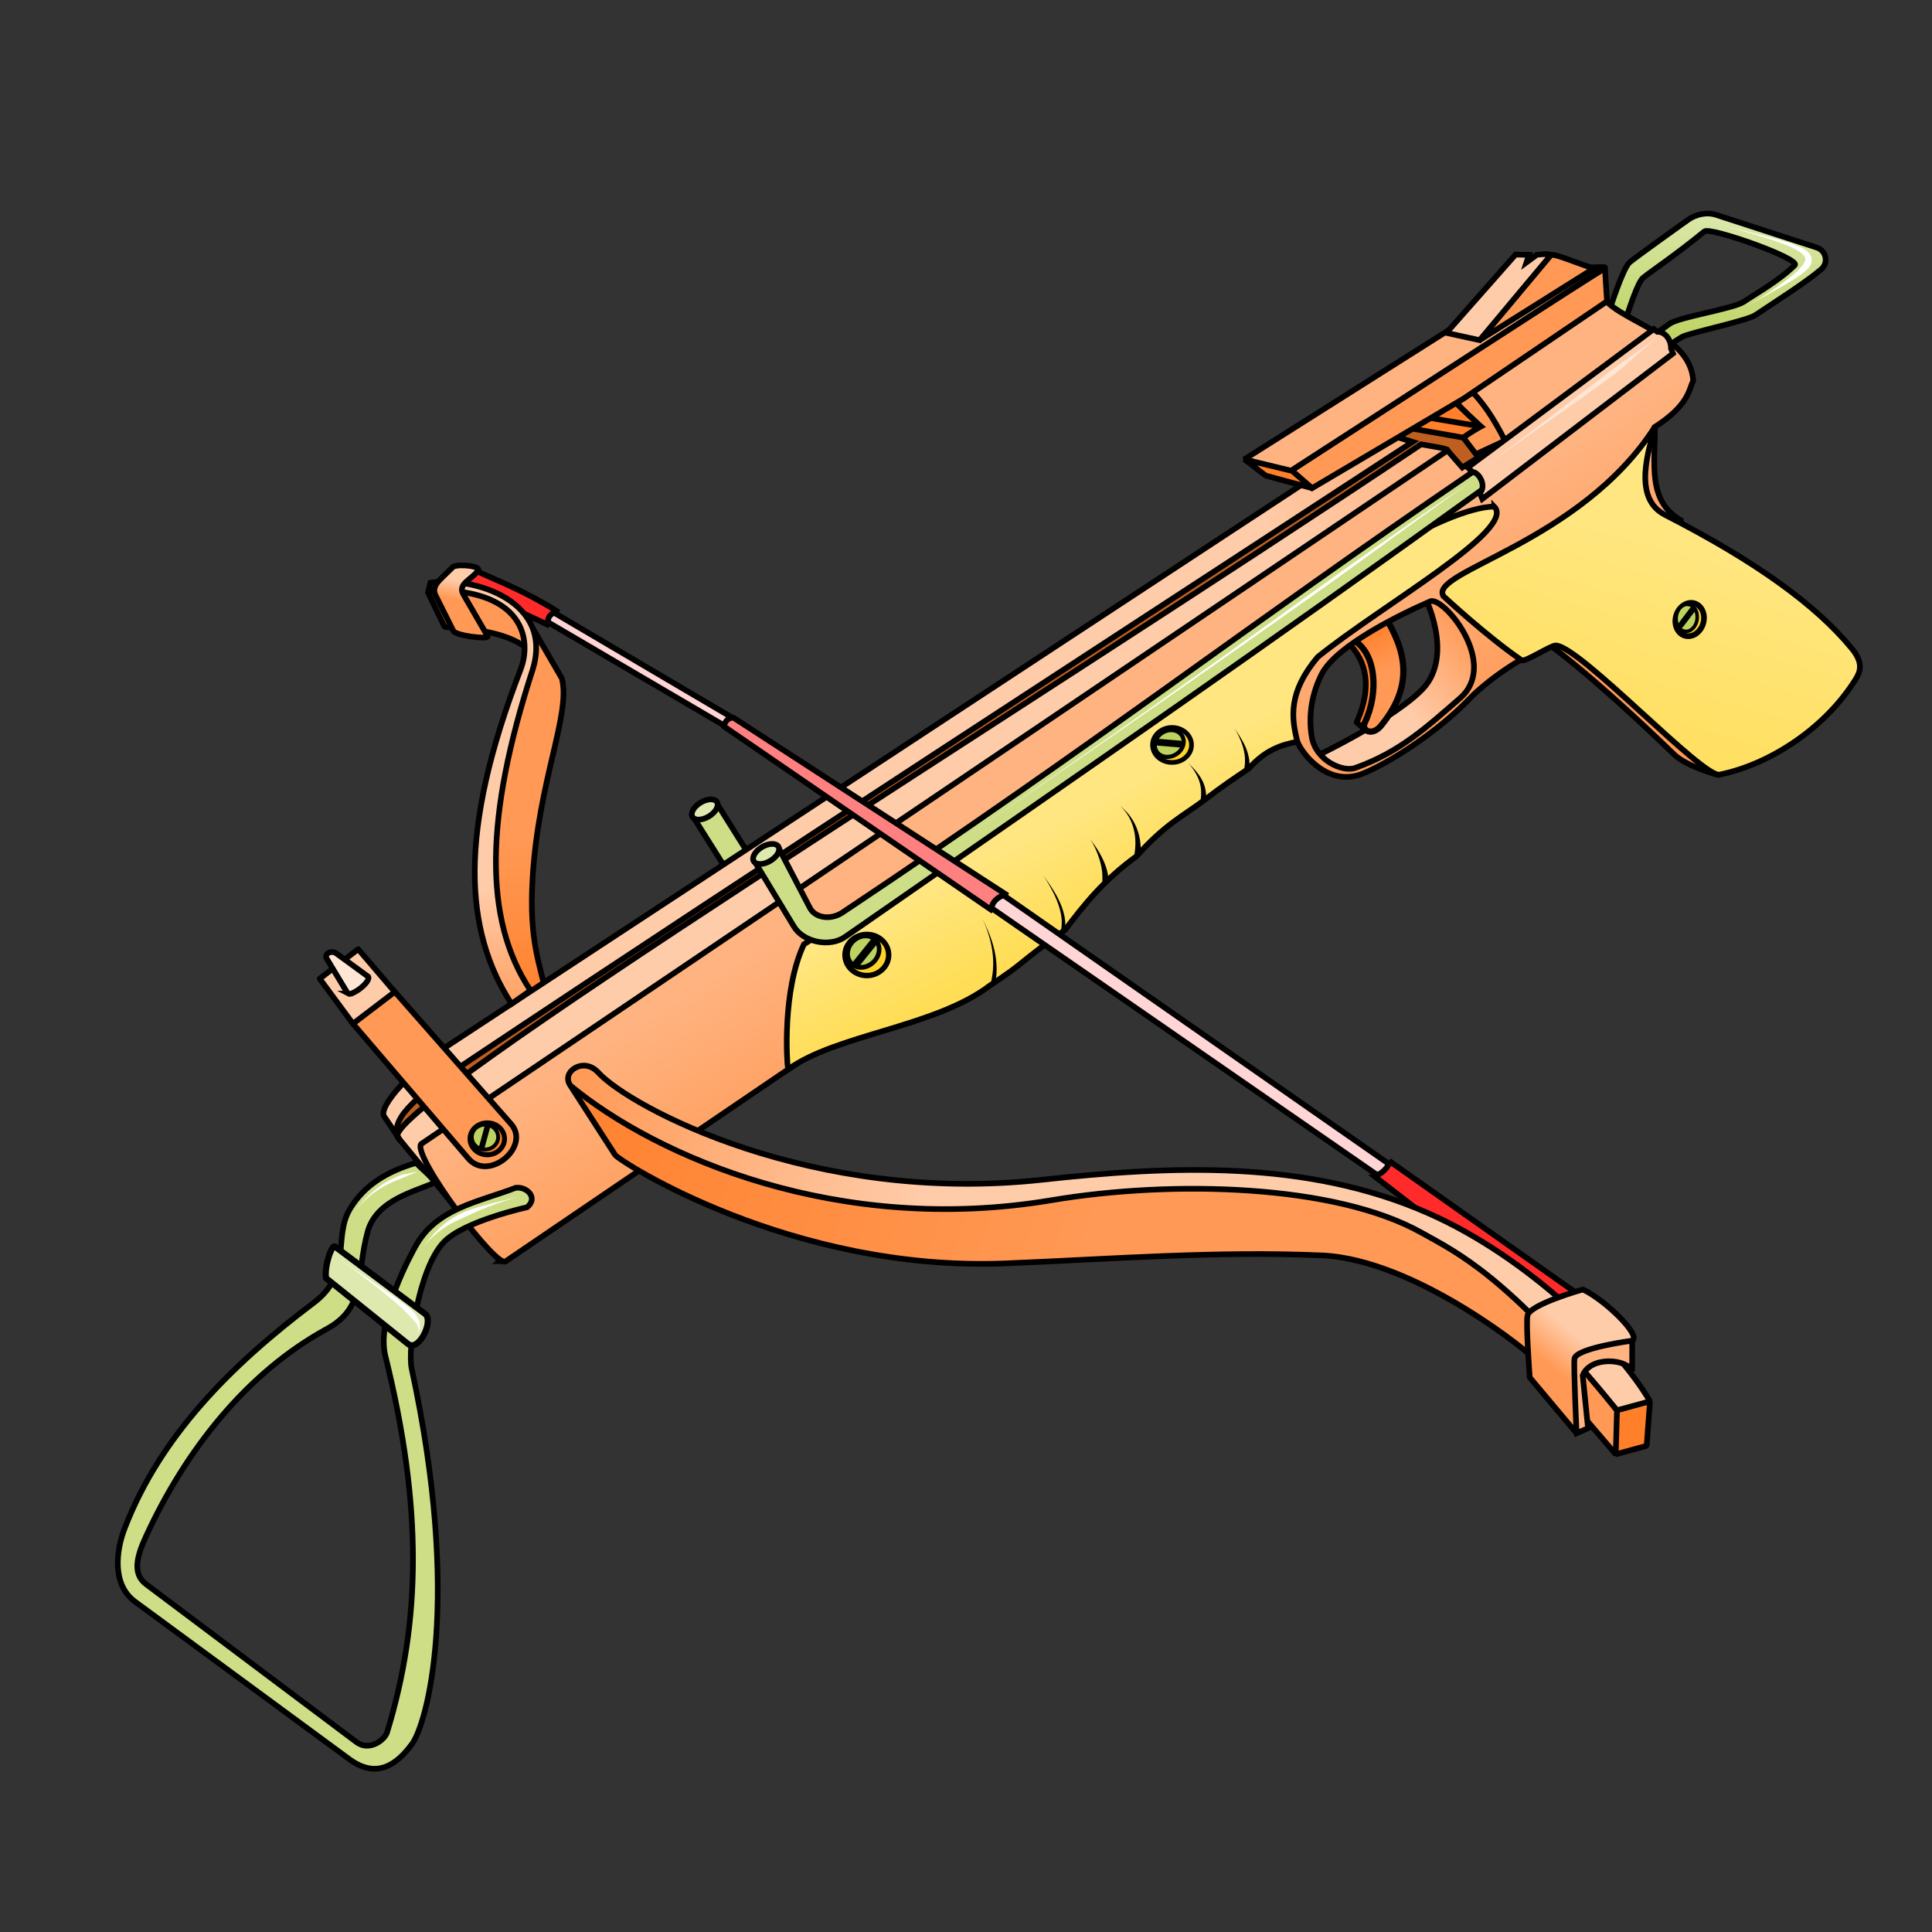 <svg cursor="default" version="1.1" viewBox="0 0 256 256" xmlns="http://www.w3.org/2000/svg" xmlns:xlink="http://www.w3.org/1999/xlink">
 <rect x="0" y="0" width="256" height="256" fill="#333333" stroke="none"/>
 <defs>
  <linearGradient id="innoGrad6">
   <stop stop-color="#ffb380" offset="0"/>
   <stop stop-color="#fca" offset="1"/>
  </linearGradient>
  <linearGradient id="innoGrad1">
   <stop stop-color="#ff7f2a" offset="0"/>
   <stop stop-color="#f95" offset="1"/>
  </linearGradient>
  <linearGradient id="innoGrad2">
   <stop stop-color="#f95" offset="0"/>
   <stop stop-color="#fca" offset="1"/>
  </linearGradient>
  <linearGradient id="innoGrad3">
   <stop stop-color="#fd5" offset="0"/>
   <stop stop-color="#ffe680" offset="1"/>
  </linearGradient>
  <linearGradient id="linearGradient1497" x1="153.89" x2="147.56" y1="116.88" y2="104.89" gradientUnits="userSpaceOnUse" xlink:href="#innoGrad3"/>
  <linearGradient id="linearGradient1505" x1="218.51" x2="228.96" y1="110.36" y2="72.967" gradientUnits="userSpaceOnUse" xlink:href="#innoGrad3"/>
  <linearGradient id="linearGradient1513" x1="197.51" x2="187.2" y1="86.103" y2="95.307" gradientUnits="userSpaceOnUse" xlink:href="#innoGrad2"/>
  <linearGradient id="linearGradient1521" x1="129.53" x2="115.44" y1="139.12" y2="116.4" gradientUnits="userSpaceOnUse">
   <stop stop-color="#f95" offset="0"/>
   <stop stop-color="#ffb380" offset="1"/>
  </linearGradient>
  <linearGradient id="linearGradient1529" x1="66.847" x2="143.86" y1="141.83" y2="167.86" gradientUnits="userSpaceOnUse" xlink:href="#innoGrad1"/>
  <linearGradient id="linearGradient1543" x1="71.458" x2="69.695" y1="135.32" y2="110.78" gradientUnits="userSpaceOnUse" xlink:href="#innoGrad1"/>
  <linearGradient id="linearGradient1551" x1="75.39" x2="123.12" y1="142.51" y2="158.37" gradientUnits="userSpaceOnUse" xlink:href="#innoGrad2"/>
  <linearGradient id="linearGradient1559" x1="70.102" x2="66.983" y1="135.73" y2="117.29" gradientUnits="userSpaceOnUse" xlink:href="#innoGrad2"/>
  <linearGradient id="linearGradient1625" x1="223.93" x2="225.6" y1="45.642" y2="27.281" gradientUnits="userSpaceOnUse">
   <stop stop-color="#bcd35f" offset="0"/>
   <stop stop-color="#dde9af" offset="1"/>
  </linearGradient>
  <linearGradient id="linearGradient1637" x1="189.26" x2="171.91" y1="60.311" y2="72.104" gradientUnits="userSpaceOnUse" xlink:href="#innoGrad6"/>
  <linearGradient id="linearGradient1645" x1="182.31" x2="167.26" y1="60.551" y2="70.091" gradientUnits="userSpaceOnUse" xlink:href="#innoGrad6"/>
  <linearGradient id="linearGradient1657" x1="204.41" x2="207.91" y1="180.21" y2="176.04" gradientUnits="userSpaceOnUse" xlink:href="#innoGrad2"/>
  <linearGradient id="linearGradient1665" x1="59.593" x2="60.136" y1="79.322" y2="76.746" gradientUnits="userSpaceOnUse" xlink:href="#innoGrad2"/>
  <linearGradient id="linearGradient1667" x1="180.92" x2="183.42" y1="83.418" y2="88.835" gradientUnits="userSpaceOnUse" xlink:href="#innoGrad1"/>
 </defs>
 <g stroke="#000" stroke-width=".75">
  <g stroke-linecap="round">
   <path d="m91.82 108.19 4.61 7.322 2.983-2-4.508-7.186z" fill="#cdde87"/>
   <ellipse transform="rotate(-31.149)" cx="24.434" cy="140.1" rx="1.898" ry="1.068" fill="#dde9af"/>
   <path d="m214.09 192.7 4.102-1.119 0.442-5.902-6.51 0.546z" fill="#ff7f2a" stroke-linejoin="bevel"/>
   <path d="m72.617 82.45 23.646 13.864 1.055-1.055-24.018-14.142c-1.221-0.094-2.765-0.363-0.683 1.333z" fill="#ffd5d5"/>
   <path d="m62.705 75.46c3.581 1.683 6.5 2.659 11.314 5.657-1.221-0.079-1.74 1.172-1.198 1.774l-12.896-6.04z" fill="#ff2a2a"/>
  </g>
  <g>
   <path d="m56.656 78.395 2.262 4.687c6.612 0.356 9.514 1.568 11.17 3.068-0.883-5.204-3.67-9.021-13.432-7.755z" fill="#f95" stroke-linejoin="bevel"/>
   <path d="m181.09 96.854-1.322-1.136c2.139-4.839 1.412-8.599-2.017-11.339 6.561 1.451 7.066 5.947 3.339 12.475z" fill="#ff7f2a" stroke-linejoin="round"/>
   <path d="m186.6 56.428c-85.123 55.832-134.63 87.578-134.93 92.188l1.27 2.397 146.12-91.159c-2.168-2.905-6.324-4.047-12.47-3.426z" fill="#ff7f2a" stroke-linecap="round" stroke-linejoin="bevel"/>
  </g>
 </g>
 <path d="m186.6 56.428c-85.123 55.832-134.63 87.578-134.93 92.188l1.27 2.397 146.12-91.159c-2.168-2.905-6.324-4.047-12.47-3.426z" fill-opacity=".251"/>
 <g stroke="#000" stroke-linecap="round" stroke-width=".75">
  <path d="m196.24 56.511-4.454-4.181-3.428 3.14z" fill="#ff7f2a" stroke-linejoin="bevel"/>
  <path d="m193.91 57.993-7.231-1.277 2.325-1.414 7.235 1.209z" fill="#ff7f2a" stroke-linejoin="bevel"/>
  <g>
   <path d="m193.91 57.993 1.66 2.185 3.86-1.785c0.99-3.214-1.019-5.505-5.01-7.186 0.893 1.417-2.069 0.943-1.797 1.641 0.249 0.638 3.615 3.662 3.615 3.662s-1.298 0.681-2.329 1.482z" fill="#f95"/>
   <path d="m213.21 41.278s1.826-5.76 2.712-6.508c0.919-0.777 7.729-5.627 7.729-5.627 0.958-0.698 2.438-1.097 3.729-0.678l13.356 4.339c1.235 0.401 1.622 2.006 0.542 2.915-2.127 1.792-5.81 4.115-8.678 6.034-1.162 0.777-8.837 2.357-9.751 2.907-1.738 1.046-2.055 1.516-2.859 2.042l-2.237-1.424c1.801-1.079 0.758-0.454 3.506-2.391 1.271-0.897 8.465-1.979 9.836-2.921 1.414-0.972 4.599-2.733 6.721-4.825 0.859-0.847-11.211-5.1-11.972-4.478-3.887 3.177-6.732 5.041-8.114 6.138-0.716 0.568-1.831 4.048-2.553 6.241z" fill="url(#linearGradient1625)"/>
   <path d="m66.227 167.11-13.503-16.39c-2.933-3.56 82.846-56.532 135.58-91.845 1.387 0.272 3.667 0.543 3.5 0.815-23.812 22.391-83.719 71.613-125.58 107.42z" fill="url(#linearGradient1637)"/>
  </g>
 </g>
 <g stroke="#000">
  <g>
   <path d="m70.663 83.37 3.787 6.52c1.234 4.676-3.134 13.59-3.883 26.558-0.483 8.358 0.995 11.22 1.822 15.389l-3.452 1.246c-3.381-7.176-6.125-14.918-3.835-27.134 1.3-7.447 4.303-15.123 5.561-22.579z" fill="url(#linearGradient1543)" stroke-linecap="round" stroke-width=".75"/>
   <path d="m174.97 99.922s9.785-4.747 13.492-8.576c4.383-4.529 0.213-12.73 0.068-12.678 4.315-0.154 6.841 5.058 9.695 9.288-9.587 11.35-21.017 17.892-23.254 11.966z" fill="url(#linearGradient1513)" stroke-linecap="round" stroke-width=".75"/>
   <path d="m179.24 84.773c3.069 1.621 3.535 6.911 1.602 10.991-0.51 1.076 0.989 1.809 2.136 0.415 4.427-5.377 3.331-9.946 0.481-14.569z" fill="url(#linearGradient1667)" stroke-linejoin="bevel" stroke-width=".823"/>
  </g>
  <g stroke-linecap="round" stroke-width=".75">
   <path d="m212.15 38.932c-8.791 5.052-10.647 7.677-17.736 12.275 2.152 2.178 3.373 3.998 5.01 7.186l-5.656 3.549-1.966-2.254-136 91.9c-1.234 1.543 10.123 16.727 11.219 15.531l37.393-25.408c22.5-14.478 55.219-50.563 67.498-43.432 0.695 1.741 4.159 6.059 8.678 4.219 3.693-1.504 10.027-5.609 14.238-10.02 1.614-1.691 6.308-5.43 10.643-6.904 0 0 5.237 3.649 16.348 14.383 1.686 1.629 5.848 2.732 5.848 2.732 10.903-3.704-3.372-22.404-4.938-33.75-4.543-2.564-3.372-7.752-3.451-12.367 4.489-2.893 4.489-4.894 5.082-6.137-0.387-6.434-10.613-7.957-12.203-11.504zm-22.461 40.709c2.01-0.151 8.891 8.444 3.754 12.891-4.408 3.816-7.967 7.127-13.865 9.221-1.682 0.597-5.242-1-5.762-4.102-0.474-2.833 0.014-5.783 1.322-8.34 1.956-3.822 10.677-8.023 14.373-9.627 0.054-0.024 0.113-0.038 0.178-0.043z" fill="url(#linearGradient1521)"/>
   <path d="m75.583 143.85 5.915 9.172c0.459 0.765 23.271 15.551 51.775 14.382 13.959-0.573 27.942-1.669 41.899-1.055 12.671 0.558 28.33 13.553 28.093 13.711l10.827 12.637 0.167-5.824-11.186-13.908c-12.305-11.696-29.81-20.521-73.731-14.765-11.599 0.256-23.649 0.152-53.758-14.35z" fill="url(#linearGradient1529)" stroke-linejoin="bevel"/>
   <path d="m191.28 79.008s5.834 5.423 10.355 8.485c0.41 0.278 3.871-1.987 4.506-1.966 3.231 0.109 19.468 17.573 21.717 17.114 6.761-1.379 13.988-6.205 17.977-12.56 0.637-1.014 1.166-2.178-0.479-4.171-4.71-5.705-12.52-11.439-24.737-17.69-4.394-2.248-2.08-8.801-1.342-11.649-9.871 15.425-30.123 19.171-27.997 22.436z" fill="url(#linearGradient1505)"/>
  </g>
 </g>
 <g stroke="#000" stroke-linecap="round">
  <path d="m197.99 67.119c-13.351 0.266-60.889 38.571-91.468 58.007-2.897 6.151-2.255 15.657-2.109 16.587 6.378-4.653 19.478-5.587 26.75-11.122 5.153-3.43 2.961-2.328 9.971-7.383 2.47-3.26 5.018-6.52 9.492-9.78 3.75-4.21 6.103-5.279 8.917-7.383 2.491-1.916 4.198-3.048 5.944-4.219 2.141-2.43 4.283-3.139 6.424-3.547-0.823-3.221-1.207-6.574 2.685-11.218 8.533-6.893 26.419-16.903 23.394-19.943z" fill="url(#linearGradient1497)" stroke-width=".75"/>
  <ellipse cx="114.86" cy="126.54" rx="2.894" ry="2.726" fill="#ffd42a" stroke-width=".715"/>
  <g stroke-width=".75">
   <path d="m130.6 119.79 52.544 36.357 1.307-1.631-51.902-36.184z" fill="#ffd5d5"/>
   <ellipse transform="rotate(16.595)" cx="238.01" cy="14.727" rx="1.864" ry="2.237" fill="#ffd42a"/>
   <path d="m68.334 157.39c-4.975 1.903-10.456 2.708-13.23 7.67-0.538 0.963-5.302 9.51-4.048 14.583 4.951 20.018 4.746 35.132 0.241 49.879-0.333 1.089-2.4 2.566-4.053 1.325l-27.9-20.941c-1.891-1.419-1.133-3.861-0.009-6.309 5.201-11.325 13.285-21.669 23.943-27.494 5.297-2.895 3.843-7.032 5.433-12.876 1.162-4.271 6.321-5.326 8.932-6.556-0.656-0.931-1.552-1.601-2.518-2.579-3.833 1.123-6.838 2.935-8.737 6.072-2.317 3.828 0.38 8.55-4.822 12.466-11.08 8.34-20.372 17.751-25.044 29.871-1.171 3.037-1.683 7.482 1.372 9.728l28.372 20.857c3.693 2.715 6.356 0.672 8.318-1.986 1.939-2.627 6.637-18.849-0.041-49.778-0.534-2.474 0.817-13.045 4.232-16.7 2.631-2.815 11.071-4.657 11.071-4.657 1.502-1.236-0.008-2.763-1.51-2.575z" fill="#cdde87"/>
  </g>
 </g>
 <path d="m55.595 155.18c-0.555 0.141-2.139 0.398-2.606 0.576-0.604 0.23-1.502 0.642-2.436 1.273-1.716 1.161-2.867 2.593-3.777 3.755 0.897-1.146 2.213-2.501 3.938-3.498 0.956-0.553 1.838-0.891 2.432-1.117 0.455-0.173 1.894-0.848 2.448-0.989z" fill="#fff"/>
 <path d="m44.416 165.2c-0.438-0.432-1.465 2.606-1.22 4.156l10.86 8.719c1.412 1.134 3.478-3.074 2.269-3.978z" fill="#dde9af" stroke="#000" stroke-linecap="round" stroke-width=".821"/>
 <path d="m52.949 151.01c-0.749-1.115-0.703-1.124-2.037-3.068-0.926-1.348 4.167-6.59 8.15-9.204l124-81.46 4.114 1.275c-42.027 27.495-83.903 54.567-125.6 82.39-6.854 4.574-10.187 7.651-8.629 10.067z" fill="url(#linearGradient1645)" stroke="#000" stroke-linecap="round" stroke-width=".75"/>
 <g stroke="#000" stroke-linecap="round">
  <ellipse transform="matrix(.532 .846 -.817 .577 0 0)" cx="169.34" cy="-29.758" rx="1.944" ry="2.226" fill="#bcd35f" stroke-width=".624"/>
  <path d="m62.057 153.51-15.288-17.864 5.344-4.458 15.605 17.746c2.648 3.012-2.979 7.71-5.661 4.576z" fill="#f95" stroke-linejoin="round" stroke-width=".75"/>
  <path d="m99.96 114.1 5.233 8.665c1.278 2.115 4.775 2.774 6.766 1.392 35.419-24.601 54.147-37.47 84.705-59.478 0.751-1.073-0.077-3.614-1.623-2.068-30.111 20.53-49.424 35.638-83.387 58.288-1.651 1.101-3.667 0.692-4.333-0.587l-4.122-7.907z" fill="#cdde87" stroke-width=".75"/>
 </g>
 <path d="m113.53 127.62 2.4-2.98" fill="#df5" fill-opacity=".251" stroke="#000" stroke-linecap="round" stroke-linejoin="round" stroke-width="1.023"/>
 <g stroke="#000" stroke-linecap="round">
  <path d="m195.07 62.516c0.956 0.075 1.931 1.908 1.012 2.821l0.331 0.774 25.264-19.272-0.264-0.671c0.037-1.084-0.765-2.249-1.822-2.205l-0.455-0.36-24.641 18.337z" fill="#fca" stroke-width=".75"/>
  <ellipse cx="64.566" cy="150.9" rx="2.283" ry="2.113" fill="#ff7f2a" stroke-width=".659"/>
  <path d="m46.769 135.65-4.407-5.966 5.101-3.916 4.842 5.663z" fill="#fca" stroke-linejoin="round" stroke-width=".75"/>
  <path d="m46.088 131.66-2.78-4.61c-0.431-0.715 0.666-1.15 1.22-0.746l4.271 3.119c0.324 0.721-2.136 2.566-2.712 2.237z" fill="#ffe6d5" stroke-width=".75"/>
 </g>
 <path d="m56.791 78.209c12.777-0.298 13.664 6.668 12.197 10.477-8.335 21.63-7.476 34.619-1.214 44.331l2.52-1.773c-6.322-9.486-5.978-23.168 0.238-42.358 3.004-9.273-7.824-12.535-13.497-11.667z" fill="url(#linearGradient1559)" stroke="#000" stroke-linecap="round" stroke-width=".75"/>
 <g stroke="#000" stroke-linecap="round">
  <g>
   <path d="m97.198 95.107c-0.513-0.041-1.131 0.284-1.26 1.154l35.644 24.458c-0.68-0.928 1.069-2.36 1.915-2.068z" fill="#ff8080" stroke-width=".75"/>
   <path d="m182.11 155.85c1.385-0.406 2.197-1.801 1.949-2.034l26.376 18.619-5.833 0.839z" fill="#ff2a2a" stroke-width=".75"/>
   <ellipse cx="155.3" cy="98.711" rx="2.581" ry="2.317" fill="#ffd42a" stroke-width=".623"/>
   <path d="m212.94 39.922-18.983 12.881-20.102 11.881-2.881-2.254s41.695-27.119 41.695-26.847c0 0.271 0.271 4.339 0.271 4.339z" fill="#f95" stroke-width=".75"/>
  </g>
  <g stroke-width=".75">
   <path d="m170.97 62.43-6.102-1.559 39.525-24.983c3.378-0.203 9.209-0.74 8.169-0.373z" fill="#ffb380" stroke-linejoin="bevel"/>
   <path d="m211.19 35.566c-1.927-0.559-5.893-2.306-5.78-1.678l-9.356 11.186z" fill="#f95"/>
   <path d="m196.06 45.074-4.407-0.966 9.163-10.375 1.784 0.035-0.328 0.996 1.383-1.014c1.177-0.116 2.08-0.118 1.761 0.138z" fill="#fca"/>
   <path d="m164.87 60.871c0.595 0.359 1.629 1.254 2.848 2.152l6.136 1.661-2.616-2.281z" fill="#ff7f2a" stroke-linejoin="bevel"/>
  </g>
 </g>
 <g stroke="#000" stroke-linecap="round">
  <path d="m75.583 143.85c11.521 9.508 35.656 19.907 63.729 15.186 16.13-2.712 37.658-2.096 49.035 4.294 4.588 2.577 11.379 5.624 25.91 23.542l4.378-1.196c-4.297-7.336-16.105-19.031-29.289-24.878-16.172-7.172-34.206-6.341-51.254-4.475-30.428 3.331-54.665-9.631-58.847-14.237-1.94-2.095-4.963-0.044-3.661 1.763z" fill="url(#linearGradient1551)" stroke-linejoin="bevel" stroke-width=".75"/>
  <path d="m208.9 189.92 1.525-0.678-0.709-6.981c0.996-2.607 5.878-2.232 6.556-0.57l3e-3 -4.043c-5.402-1.452-6.642 1.259-9.952 1.899z" fill="#ffb380" stroke-width=".75"/>
  <ellipse cx="64.261" cy="150.67" rx="1.748" ry="1.646" fill="#bcd35f" stroke-width=".509"/>
  <path d="m63.855 151.95 0.743-2.709" fill="#df5" fill-opacity=".251" stroke-linejoin="round" stroke-width=".75"/>
  <ellipse transform="matrix(.503 .864 -.863 .506 0 0)" cx="163.39" cy="-84.292" rx="1.698" ry="1.986" fill="#bcd35f" stroke-width=".551"/>
  <path d="m153.5 98.351 2.941 0.247" fill="#df5" fill-opacity=".251" stroke-linejoin="round" stroke-width=".904"/>
  <ellipse transform="matrix(.998 .063 -.086 .996 0 0)" cx="229.77" cy="67.666" rx="1.401" ry="1.799" fill="#bcd35f" stroke-width=".476"/>
  <path d="m222.7 82.841 1.588-2.094" fill="#df5" fill-opacity=".251" stroke-linejoin="round" stroke-width=".781"/>
  <g stroke-width=".75">
   <path d="m60.047 75.096-1.605 1.566c-0.689 0.672-1.16 1.372-0.719 2.253l2.324 4.642c0.186 0.673 4.75 1.218 4.566 0.743l-3.224-5.561c-0.804-1.387 1.226-2.021 1.942-3.128 0.52-0.58-2.458-0.932-3.284-0.515z" fill="url(#linearGradient1665)"/>
   <path d="m202.42 174.24c0.497-1.466 7.313-3.378 7.313-3.378 2.929 1.352 7.81 6.117 6.547 6.783 0 0-7.482 0.971-7.661 2.412-0.124 0.999 0.285 9.86 0.285 9.86l-6.203-7.39s-0.563-7.455-0.28-8.288z" fill="url(#linearGradient1657)" stroke-linejoin="bevel"/>
   <ellipse transform="rotate(-30.559)" cx="29.881" cy="149.05" rx="1.898" ry="1.068" fill="#dde9af"/>
  </g>
 </g>
 <g>
  <path d="m131.55 130.4c0.015-0.065 0.329-0.201 0.342-0.267 0.208-1.014 0.278-2.467-0.129-4.238-0.415-1.807-1.186-3.35-1.604-4.22 0.415 0.865 1.058 2.485 1.32 4.274 0.26 1.776 0.071 3.1-0.129 4.074-0.013 0.063 0.215 0.313 0.199 0.378z"/>
  <path d="m140.8 123.5s0.249 0.059 0.249 0.059c0.131-0.557 0.181-1.321-0.028-2.285-0.155-0.713-0.427-1.427-0.774-2.126-0.342-0.688-0.729-1.308-1.062-1.804-0.442-0.658-0.767-1.085-0.925-1.322 0.114 0.17 0.483 0.747 0.839 1.375 0.294 0.518 0.63 1.159 0.915 1.856 0.291 0.711 0.501 1.413 0.603 2.095 0.138 0.919 0.05 1.599-0.066 2.094 0 0 0.249 0.059 0.249 0.059z"/>
  <path d="m146.38 117.38c0.029-0.133 0.48-0.518 0.486-0.672 0.01-0.246-0.011-0.576-0.089-0.975-0.103-0.527-0.292-1.103-0.566-1.71-0.627-1.39-1.42-2.365-1.774-2.851 0.335 0.461 0.963 1.629 1.339 3.008 0.169 0.619 0.255 1.166 0.286 1.648 0.023 0.364 0.012 0.641 4e-3 0.848-5e-3 0.129 0.343 0.571 0.314 0.705z"/>
  <path d="m150.65 113.6c0.015-0.081 0.437-0.267 0.449-0.352 0.114-0.829 0.076-2.169-0.496-3.568-0.646-1.58-1.633-2.462-2.326-3.007 0.692 0.545 1.533 1.593 1.935 3.138 0.363 1.391 0.226 2.574 0.122 3.332-0.011 0.077 0.331 0.377 0.316 0.458z"/>
  <path d="m159.42 106.2c1e-3 -0.01 0.356 8e-3 0.358-2e-3 0.06-0.44 0.069-1.037-0.073-1.677-0.11-0.494-0.295-0.951-0.545-1.382-0.537-0.926-1.427-1.737-1.745-2.08 0.349 0.377 1.051 1.255 1.423 2.235 0.165 0.435 0.263 0.87 0.301 1.317 0.05 0.584-9e-3 1.093-0.063 1.493-1e-3 9e-3 0.345 0.087 0.344 0.097z"/>
  <path d="m165.2 101.92c6.3e-4 -4e-3 0.326 0.032 0.326 0.028 0.116-0.775 0.025-1.79-0.484-2.961-0.449-1.033-1.19-2.074-1.472-2.532 0.3 0.488 0.868 1.564 1.163 2.642 0.328 1.198 0.251 2.058 0.147 2.755-5.8e-4 4e-3 0.321 0.065 0.32 0.069z"/>
 </g>
 <g fill="#fff">
  <path d="m68.85 158.52c-0.983 0.27-2.811 0.703-4.277 1.099-1.527 0.413-2.572 0.756-3.142 1.008-0.361 0.16-0.836 0.399-1.331 0.697-0.852 0.514-1.585 1.095-2.269 1.801-0.767 0.791-1.404 1.683-1.798 2.186 0.403-0.515 1.117-1.312 1.969-2 0.747-0.603 1.517-1.065 2.373-1.487 0.503-0.248 0.965-0.446 1.32-0.603 0.681-0.302 1.38-0.671 2.98-1.294 1.441-0.561 3.116-1.117 4.176-1.408z"/>
  <path d="m55.263 176.72c0.104-0.162 0.283-0.406 0.354-0.745 0.056-0.273 0.037-0.576-0.076-0.911-0.132-0.392-0.372-0.763-0.591-1.028-0.039-0.047-0.077-0.09-0.112-0.128-0.208-0.223-0.533-0.521-1.031-0.917-0.86-0.683-2.001-1.475-3.631-2.593-2.025-1.389-3.881-2.662-5.37-3.769 1.083 0.805 3.674 2.787 5.205 3.994 1.559 1.23 2.6 2.105 3.383 2.845 0.453 0.429 0.725 0.723 0.919 0.931 0.032 0.035 0.069 0.072 0.107 0.112 0.223 0.228 0.485 0.487 0.687 0.768 0.166 0.231 0.274 0.455 0.31 0.688 0.047 0.305-0.042 0.581-0.153 0.753z"/>
  <path d="m195.55 63.396c-2.049 1.387-3.711 2.48-7.982 5.436-3.511 2.43-7.866 5.492-10.122 7.108-3.596 2.575-11.362 8.215-21.64 15.51-11.266 7.997-22.051 15.484-30.478 21.231 9.137-6.232 18.558-12.67 30.591-21.072 9.972-6.962 18.671-13.143 21.755-15.352 2.262-1.62 6.473-4.701 10.007-7.266 3.749-2.72 6.284-4.523 7.869-5.596z"/>
  <path d="m227.66 29.726c2.37 0.612 6.27 1.502 8.727 2.244 1.005 0.303 1.796 0.591 2.375 0.89 0.303 0.156 0.551 0.318 0.748 0.49 0.216 0.19 0.371 0.396 0.462 0.623 0.109 0.273 0.11 0.538 0.061 0.768-0.03 0.14-0.078 0.264-0.129 0.368-0.052 0.106-0.129 0.227-0.238 0.362-0.305 0.376-0.811 0.799-1.659 1.352-1.678 1.094-4.895 2.795-6.558 3.785 1.817-1.081 4.747-2.987 6.216-4.243 0.757-0.647 1.112-1.087 1.303-1.399 0.066-0.107 0.108-0.192 0.138-0.252 0.03-0.062 0.057-0.123 0.078-0.185 0.031-0.094 0.048-0.194 0.029-0.302-0.018-0.097-0.069-0.224-0.198-0.381-0.119-0.144-0.297-0.304-0.551-0.477-0.492-0.335-1.213-0.684-2.19-1.06-2.269-0.874-6.231-1.968-8.611-2.583z"/>
 </g>
 <path d="m196.65 61.941c2.212-1.666 5.208-3.778 8.974-6.418 3.75-2.628 6.434-4.525 8.345-5.983 1.15-0.877 4.365-3.828 5.5-4.762-1.135 0.934-4.748 3.369-5.895 4.244-3.143 2.397-4.999 3.84-8.142 6.238-3.352 2.548-6.919 5.278-8.782 6.681z" fill="#ffe6d5"/>
</svg>
